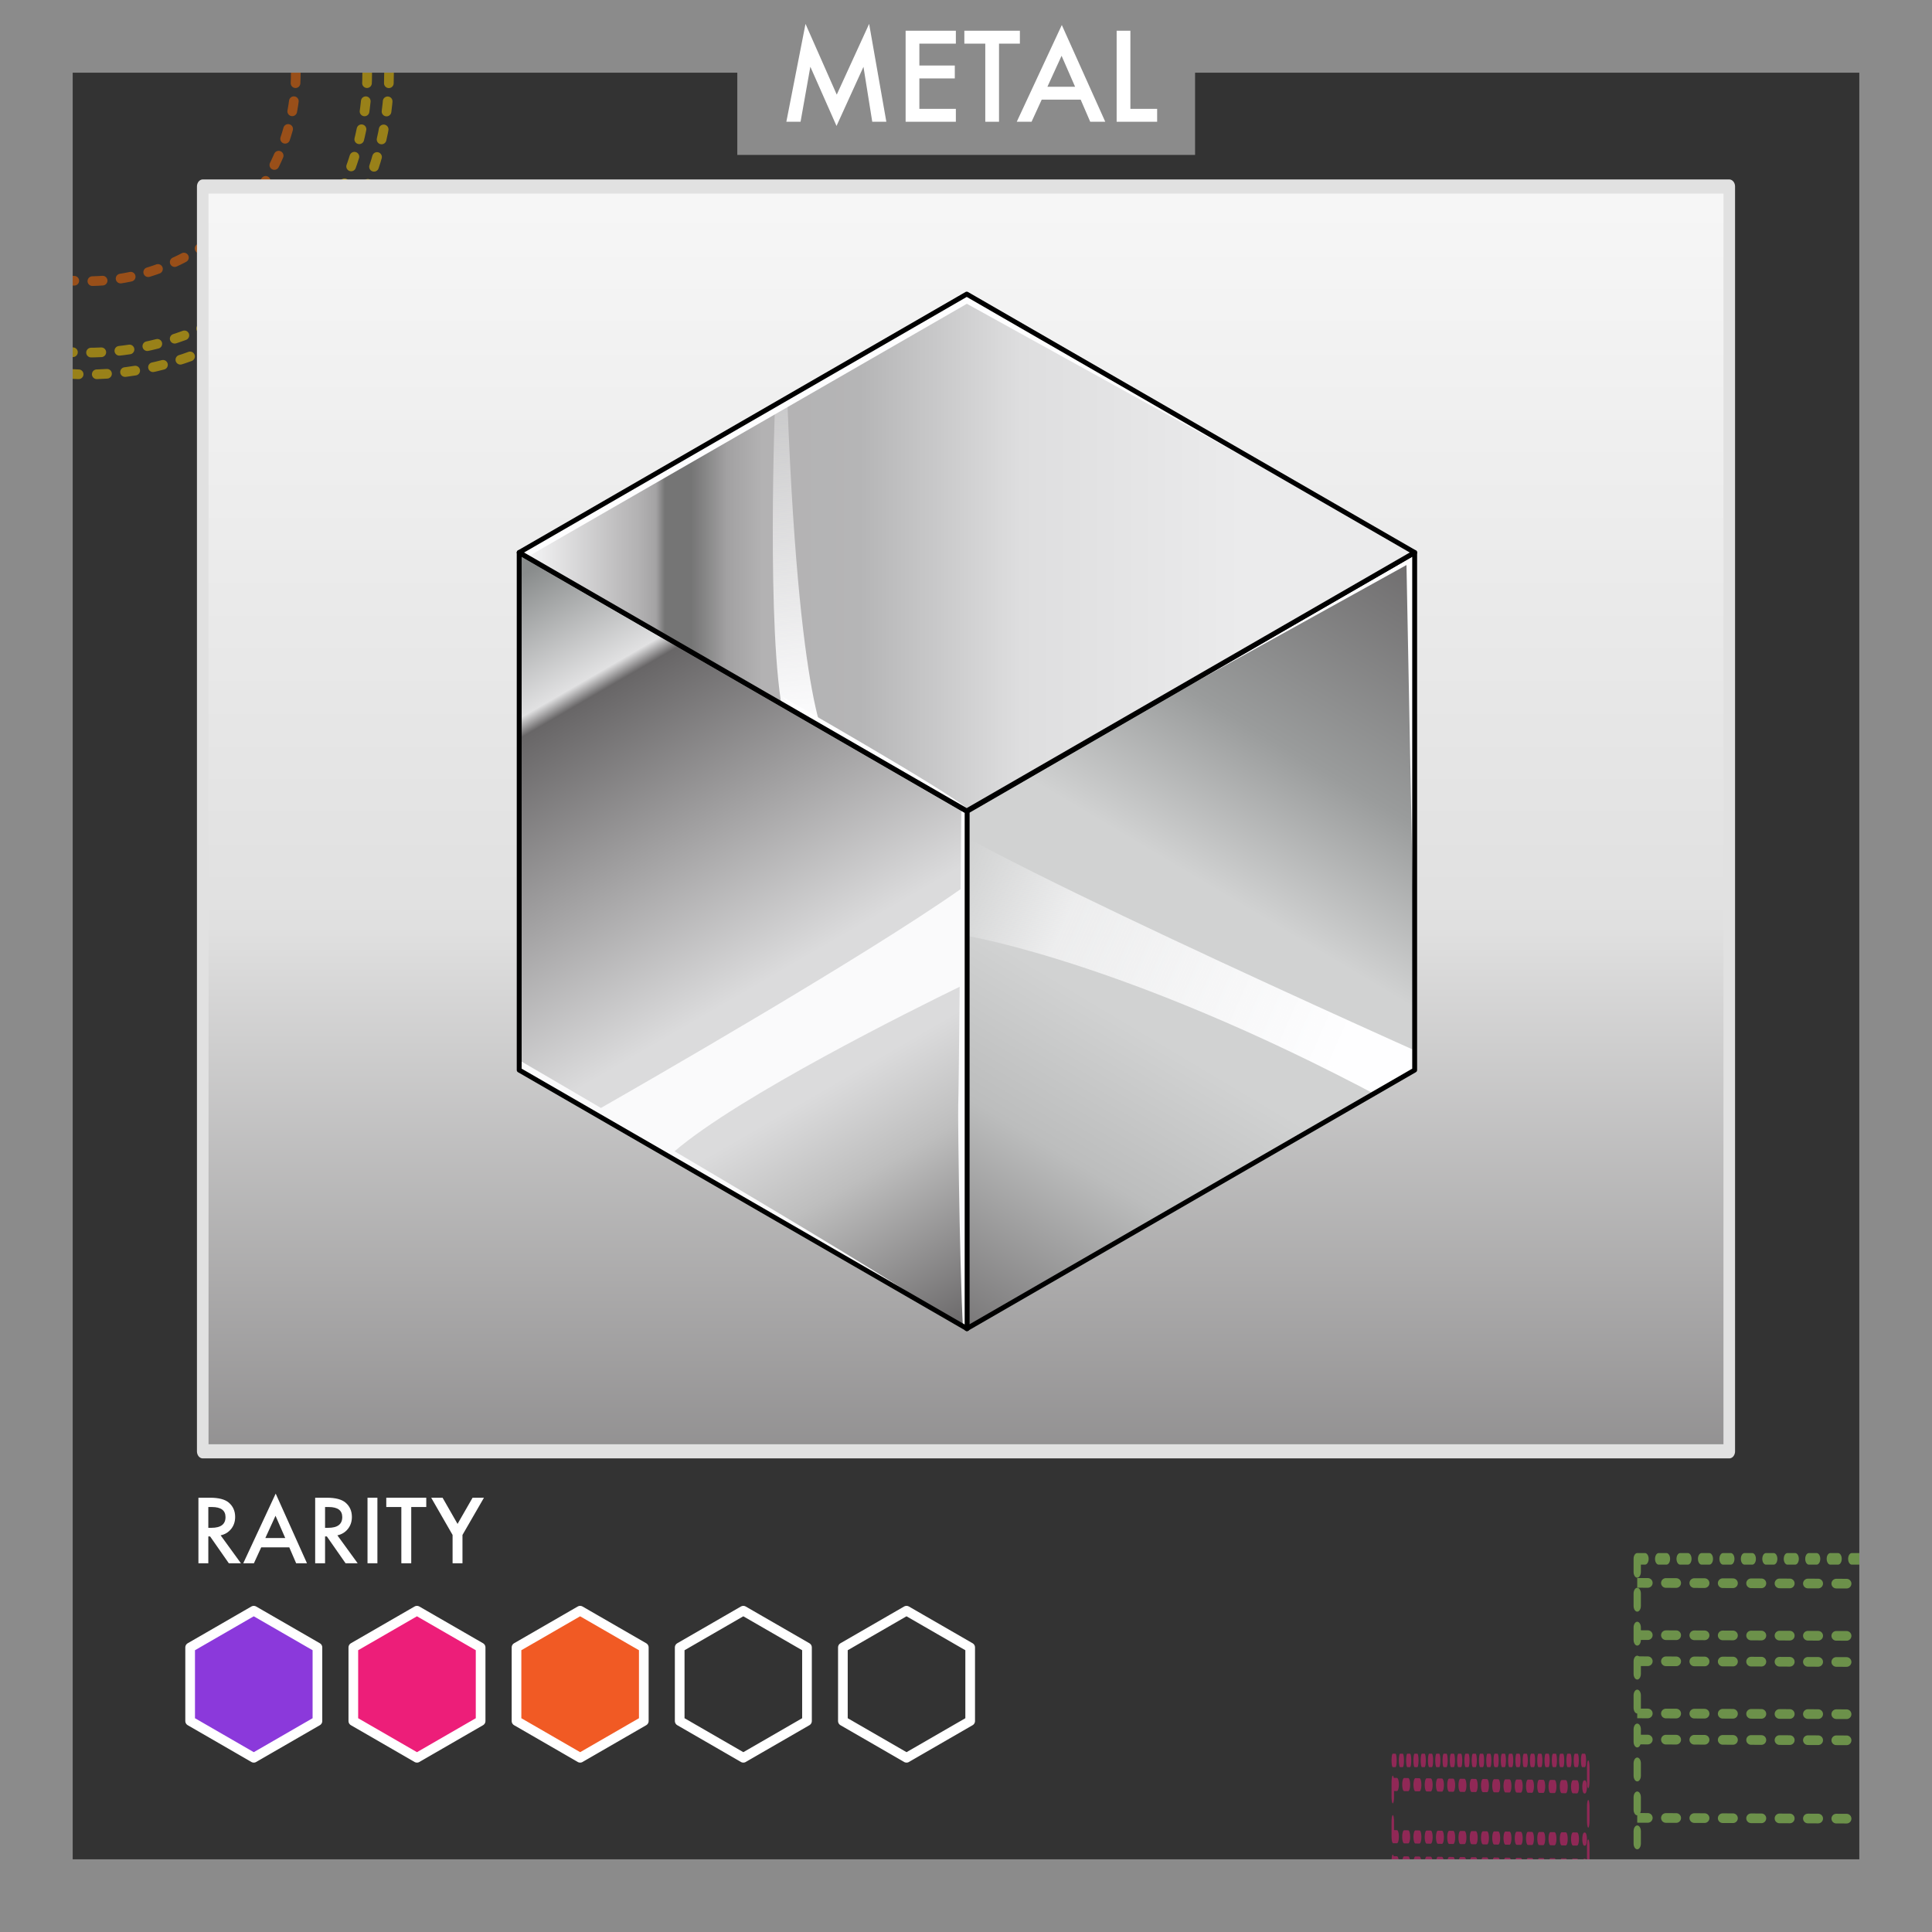 <?xml version="1.0" encoding="UTF-8" standalone="no"?>
<!DOCTYPE svg PUBLIC "-//W3C//DTD SVG 1.1//EN" "http://www.w3.org/Graphics/SVG/1.1/DTD/svg11.dtd">
<svg width="100%" height="100%" viewBox="0 0 800 800" version="1.1" xmlns="http://www.w3.org/2000/svg" xmlns:xlink="http://www.w3.org/1999/xlink" xml:space="preserve" xmlns:serif="http://www.serif.com/" style="fill-rule:evenodd;clip-rule:evenodd;stroke-linecap:round;stroke-linejoin:round;stroke-miterlimit:1.5;">
    <g id="metal-card" serif:id="metal card">
        <rect id="bg" x="-48.418" y="-9.957" width="931.967" height="871.066" style="fill:rgb(51,51,51);"/>
        <g id="rectangles" transform="matrix(1,0,0,1,20.728,64.134)">
            <g opacity="0.5">
                <g transform="matrix(0.661,0,0,1.046,351.522,-81.058)">
                    <rect x="462.47" y="633.282" width="419.335" height="322.449" style="fill:none;"/>
                    <clipPath id="_clip1">
                        <rect x="462.47" y="633.282" width="419.335" height="322.449"/>
                    </clipPath>
                    <g clip-path="url(#_clip1)">
                        <g transform="matrix(1.514,0,0,0.956,-452.99,37.369)">
                            <path d="M604.78,633.282L877.032,634.306" style="fill:none;stroke:rgb(166,240,98);stroke-width:4px;stroke-dasharray:4.25,7.5,0,0;"/>
                        </g>
                        <g transform="matrix(1.514,0,0,0.956,-452.99,58.042)">
                            <path d="M604.78,633.282L877.032,634.306" style="fill:none;stroke:rgb(166,240,98);stroke-width:4px;stroke-dasharray:4.25,7.5,0,0;"/>
                        </g>
                        <g transform="matrix(1.514,0,0,0.956,-452.99,68.379)">
                            <path d="M604.78,633.282L877.032,634.306" style="fill:none;stroke:rgb(166,240,98);stroke-width:4px;stroke-dasharray:4.25,7.5,0,0;"/>
                        </g>
                        <g transform="matrix(1.514,0,0,0.956,-452.99,89.052)">
                            <path d="M604.78,633.282L877.032,634.306" style="fill:none;stroke:rgb(166,240,98);stroke-width:4px;stroke-dasharray:4.25,7.5,0,0;"/>
                        </g>
                        <g transform="matrix(1.514,0,0,0.956,-452.99,99.389)">
                            <path d="M604.78,633.282L877.032,634.306" style="fill:none;stroke:rgb(166,240,98);stroke-width:4px;stroke-dasharray:4.25,7.5,0,0;"/>
                        </g>
                        <g transform="matrix(1.514,0,0,0.956,-452.99,130.399)">
                            <path d="M604.78,633.282L877.032,634.306" style="fill:none;stroke:rgb(166,240,98);stroke-width:4px;stroke-dasharray:4.25,7.5,0,0;"/>
                        </g>
                        <g transform="matrix(1.514,0,0,0.956,-452.99,151.072)">
                            <path d="M604.78,633.282L877.032,634.306" style="fill:none;stroke:rgb(166,240,98);stroke-width:4px;stroke-dasharray:4.25,7.5,0,0;"/>
                        </g>
                        <g transform="matrix(1.514,0,0,0.956,-452.99,171.745)">
                            <path d="M604.78,633.282L877.032,634.306" style="fill:none;stroke:rgb(166,240,98);stroke-width:4px;stroke-dasharray:4.25,7.5,0,0;"/>
                        </g>
                    </g>
                    <rect x="462.47" y="633.282" width="419.335" height="322.449" style="fill:none;stroke:rgb(166,240,98);stroke-width:4.57px;stroke-dasharray:4.86,8.58,0,0;"/>
                </g>
                <g transform="matrix(0.193,0,0,1.046,466.744,2.406)">
                    <rect x="462.47" y="633.282" width="419.335" height="322.449" style="fill:none;"/>
                    <clipPath id="_clip2">
                        <rect x="462.47" y="633.282" width="419.335" height="322.449"/>
                    </clipPath>
                    <g clip-path="url(#_clip2)">
                        <g transform="matrix(1.514,0,0,0.956,-452.99,37.369)">
                            <path d="M604.78,633.282L877.032,634.306" style="fill:none;stroke:rgb(237,30,121);stroke-width:5.43px;stroke-dasharray:5.77,10.18,0,0;"/>
                        </g>
                        <g transform="matrix(1.514,0,0,0.956,-452.99,58.042)">
                            <path d="M604.78,633.282L877.032,634.306" style="fill:none;stroke:rgb(237,30,121);stroke-width:5.43px;stroke-dasharray:5.77,10.18,0,0;"/>
                        </g>
                        <g transform="matrix(1.514,0,0,0.956,-452.99,68.379)">
                            <path d="M604.78,633.282L877.032,634.306" style="fill:none;stroke:rgb(237,30,121);stroke-width:5.43px;stroke-dasharray:5.77,10.18,0,0;"/>
                        </g>
                        <g transform="matrix(1.514,0,0,0.956,-452.99,89.052)">
                            <path d="M604.78,633.282L877.032,634.306" style="fill:none;stroke:rgb(237,30,121);stroke-width:5.43px;stroke-dasharray:5.77,10.18,0,0;"/>
                        </g>
                    </g>
                    <rect x="462.47" y="633.282" width="419.335" height="322.449" style="fill:none;stroke:rgb(237,30,121);stroke-width:5.32px;stroke-dasharray:5.65,9.98,0,0;"/>
                </g>
            </g>
        </g>
        <g id="circles" opacity="0.5">
            <g transform="matrix(1,0,0,1,-118.853,-94.591)">
                <circle cx="155.124" cy="124.814" r="124.814" style="fill:none;stroke:rgb(255,207,0);stroke-width:4px;stroke-dasharray:4.25,7.5,0,0;"/>
            </g>
            <g transform="matrix(0.928,0,0,0.928,-107.734,-85.644)">
                <circle cx="155.124" cy="124.814" r="124.814" style="fill:none;stroke:rgb(255,207,0);stroke-width:4.31px;stroke-dasharray:4.58,8.08,0,0;"/>
            </g>
            <g transform="matrix(0.691,0,0,0.691,-70.962,-56.057)">
                <circle cx="155.124" cy="124.814" r="124.814" style="fill:none;stroke:rgb(255,108,0);stroke-width:5.79px;stroke-dasharray:6.15,10.85,0,0;"/>
            </g>
        </g>
        <g id="rarity-bars" serif:id="rarity bars">
            <g id="rarity-bars-fill" serif:id="rarity bars fill">
                <g transform="matrix(0.115,0,0,0.115,59.076,653.445)">
                    <path d="M400,117.517L629.266,249.774L629.266,514.685L400.192,646.941L400.192,647.052L400.096,646.997L400,647.052L400,646.941L170.925,514.685L170.925,249.774L400,117.517Z" style="fill:rgb(139,57,219);"/>
                </g>
                <g transform="matrix(0.115,0,0,0.115,126.648,653.445)">
                    <path d="M400,117.517L629.266,249.774L629.266,514.685L400.192,646.941L400.192,647.052L400.096,646.997L400,647.052L400,646.941L170.925,514.685L170.925,249.774L400,117.517Z" style="fill:rgb(237,30,121);"/>
                </g>
                <g transform="matrix(0.115,0,0,0.115,194.22,653.445)">
                    <path d="M400,117.517L629.266,249.774L629.266,514.685L400.192,646.941L400.192,647.052L400.096,646.997L400,647.052L400,646.941L170.925,514.685L170.925,249.774L400,117.517Z" style="fill:rgb(241,90,36);"/>
                </g>
            </g>
            <g id="rarity-bars-stroke" serif:id="rarity bars stroke">
                <g transform="matrix(0.115,0,0,0.115,59.076,653.445)">
                    <path d="M400,117.517L629.266,249.774L629.266,514.685L400.192,646.941L400.192,647.052L400.096,646.997L400,647.052L400,646.941L170.925,514.685L170.925,249.774L400,117.517Z" style="fill:none;stroke:white;stroke-width:34.83px;"/>
                </g>
                <g transform="matrix(0.115,0,0,0.115,126.648,653.445)">
                    <path d="M400,117.517L629.266,249.774L629.266,514.685L400.192,646.941L400.192,647.052L400.096,646.997L400,647.052L400,646.941L170.925,514.685L170.925,249.774L400,117.517Z" style="fill:none;stroke:white;stroke-width:34.83px;"/>
                </g>
                <g transform="matrix(0.115,0,0,0.115,194.22,653.445)">
                    <path d="M400,117.517L629.266,249.774L629.266,514.685L400.192,646.941L400.192,647.052L400.096,646.997L400,647.052L400,646.941L170.925,514.685L170.925,249.774L400,117.517Z" style="fill:none;stroke:white;stroke-width:34.83px;"/>
                </g>
                <g transform="matrix(0.115,0,0,0.115,261.792,653.445)">
                    <path d="M400,117.517L629.266,249.774L629.266,514.685L400.192,646.941L400.192,647.052L400.096,646.997L400,647.052L400,646.941L170.925,514.685L170.925,249.774L400,117.517Z" style="fill:none;stroke:white;stroke-width:34.83px;"/>
                </g>
                <g transform="matrix(0.115,0,0,0.115,329.364,653.445)">
                    <path d="M400,117.517L629.266,249.774L629.266,514.685L400.192,646.941L400.192,647.052L400.096,646.997L400,647.052L400,646.941L170.925,514.685L170.925,249.774L400,117.517Z" style="fill:none;stroke:white;stroke-width:34.83px;"/>
                </g>
            </g>
        </g>
        <g transform="matrix(0.72,0,0,0.72,23.134,330.63)">
            <path d="M94.756,423.775L106.426,439.84L99.468,439.84L88.702,424.41L87.676,424.41L87.676,439.84L81.988,439.84L81.988,402.144L88.653,402.144C93.633,402.144 97.23,403.08 99.444,404.952C101.885,407.035 103.106,409.786 103.106,413.204C103.106,415.873 102.341,418.168 100.811,420.089C99.281,422.009 97.263,423.238 94.756,423.775ZM87.676,419.454L89.483,419.454C94.87,419.454 97.564,417.395 97.564,413.277C97.564,409.42 94.944,407.491 89.703,407.491L87.676,407.491L87.676,419.454Z" style="fill:white;fill-rule:nonzero;"/>
            <path d="M134.234,430.684L118.096,430.684L113.897,439.84L107.769,439.84L126.421,399.776L144.415,439.84L138.189,439.84L134.234,430.684ZM131.915,425.338L126.324,412.52L120.464,425.338L131.915,425.338Z" style="fill:white;fill-rule:nonzero;"/>
            <path d="M161.895,423.775L173.565,439.84L166.607,439.84L155.84,424.41L154.815,424.41L154.815,439.84L149.127,439.84L149.127,402.144L155.792,402.144C160.772,402.144 164.369,403.08 166.583,404.952C169.024,407.035 170.245,409.786 170.245,413.204C170.245,415.873 169.48,418.168 167.95,420.089C166.42,422.009 164.402,423.238 161.895,423.775ZM154.815,419.454L156.622,419.454C162.009,419.454 164.703,417.395 164.703,413.277C164.703,409.42 162.082,407.491 156.841,407.491L154.815,407.491L154.815,419.454Z" style="fill:white;fill-rule:nonzero;"/>
            <rect x="179.229" y="402.144" width="5.688" height="37.695" style="fill:white;fill-rule:nonzero;"/>
            <path d="M204.376,407.491L204.376,439.84L198.687,439.84L198.687,407.491L190.02,407.491L190.02,402.144L213.018,402.144L213.018,407.491L204.376,407.491Z" style="fill:white;fill-rule:nonzero;"/>
            <path d="M228.155,423.555L215.85,402.144L222.393,402.144L231.011,417.208L239.654,402.144L246.197,402.144L233.843,423.555L233.843,439.84L228.155,439.84L228.155,423.555Z" style="fill:white;fill-rule:nonzero;"/>
        </g>
        <path d="M800,800L800,0L-0,0L0,800L800,800ZM769.901,30.099L769.901,769.901C643.519,769.901 156.481,769.901 30.099,769.901C30.099,769.901 30.099,30.099 30.099,30.099L769.901,30.099Z" style="fill:rgb(139,139,139);"/>
        <g transform="matrix(0.69,0,0,0.831,125.426,3.55271e-15)">
            <rect x="260.695" y="0" width="274.711" height="77.196" style="fill:rgb(139,139,139);"/>
        </g>
        <g id="guide" transform="matrix(1,0,0,1.221,1.757,-39.452)">
            <rect x="82.193" y="95.569" width="632.101" height="428.927" style="fill:url(#_Linear3);stroke:rgb(225,225,225);stroke-width:4.8px;"/>
        </g>
        <g id="metal" transform="matrix(0.809,0,0,0.809,76.708,26.713)">
            <path id="right" d="M400,647.052L400,382.318L629.266,249.774L629.266,514.685L400,647.052Z" style="fill:url(#_Linear4);"/>
            <clipPath id="_clip5">
                <path id="right1" serif:id="right" d="M400,647.052L400,382.318L629.266,249.774L629.266,514.685L400,647.052Z"/>
            </clipPath>
            <g clip-path="url(#_clip5)">
                <g>
                    <g style="filter:url(#_Effect6);">
                        <path d="M400.329,446.06C400.329,446.06 487.675,460.378 625.723,536.1C763.772,611.821 659.142,517.979 659.142,517.979C659.142,517.979 408.936,407.03 376.508,381.318C344.081,355.607 400.329,446.06 400.329,446.06Z" style="fill:url(#_Linear7);"/>
                    </g>
                </g>
                <path d="M422.323,368.553L625.073,256.184L628.819,450.403L639.991,236.294L422.323,368.553Z" style="fill:rgb(254,254,255);"/>
            </g>
            <path id="right2" serif:id="right" d="M400,647.052L400,382.318L629.266,249.774L629.266,514.685L400,647.052Z" style="fill:none;stroke:black;stroke-width:2.5px;"/>
            <g id="left" transform="matrix(-1,0,0,1,800.192,0)">
                <path d="M400,647.052L400,382.318L629.266,249.774L629.266,514.685L400,647.052Z" style="fill:url(#_Linear8);"/>
                <clipPath id="_clip9">
                    <path d="M400,647.052L400,382.318L629.266,249.774L629.266,514.685L400,647.052Z"/>
                </clipPath>
                <g clip-path="url(#_clip9)">
                    <g>
                        <g transform="matrix(-1,0,0,1,800.192,0)">
                            <g style="filter:url(#_Effect10);">
                                <path d="M396.86,422.076C397.096,396.455 397.269,376.522 397.269,376.522L409.551,376.563L409.183,413.957C449.281,391.397 423.123,455.705 423.123,455.705L408.68,465.008L407.288,606.377C407.288,606.377 400.86,661.585 398.84,654.535C396.821,647.486 395.326,535.622 395.633,532.591C395.761,531.321 396.069,503.703 396.384,472.04C373.191,483.342 283.611,527.808 250.451,556.244C307.963,590.18 377.274,631.641 385.879,639.355C395.769,648.221 303.603,600.228 239.696,566.519C223.765,580.112 215.77,565.166 211.996,551.871C193.482,542.057 181.228,535.514 181.228,535.514L161.723,514.693L171.507,509.97C171.507,509.97 188.414,519.802 212.759,534.076C234.821,521.475 347.103,457.016 396.86,422.076Z" style="fill:rgb(250,250,251);"/>
                            </g>
                        </g>
                    </g>
                </g>
                <path d="M400,647.052L400,382.318L629.266,249.774L629.266,514.685L400,647.052Z" style="fill:none;stroke:black;stroke-width:2.5px;"/>
            </g>
            <path id="top" d="M170.925,249.774L400,117.517L629.266,249.774L400,382.03L170.925,249.774Z" style="fill:url(#_Linear11);"/>
            <clipPath id="_clip12">
                <path id="top1" serif:id="top" d="M170.925,249.774L400,117.517L629.266,249.774L400,382.03L170.925,249.774Z"/>
            </clipPath>
            <g clip-path="url(#_clip12)">
                <g>
                    <g style="filter:url(#_Effect13);">
                        <path d="M301.969,170.953C301.969,170.953 297.208,292.135 306.318,333.908C315.428,375.682 329.574,348.983 329.574,348.983C329.574,348.983 313.533,335.616 307.718,159.049C301.903,-17.518 301.969,170.953 301.969,170.953Z" style="fill:url(#_Linear14);"/>
                    </g>
                </g>
                <path d="M305.325,323.474C305.325,323.474 389.059,371.173 400.088,380.715C411.117,390.257 340.279,355.608 340.279,355.608L305.325,323.474ZM173.467,252.987L400.069,122.472L614.572,241.076L392.018,100.97L237.392,196.936L162.502,244.714L173.467,252.987Z" style="fill:rgb(254,254,255);"/>
            </g>
            <path id="top2" serif:id="top" d="M170.925,249.774L400,117.517L629.266,249.774L400,382.03L170.925,249.774Z" style="fill:none;stroke:black;stroke-width:2.5px;"/>
        </g>
        <g transform="matrix(1,0,0,1,49.011,-2.657)">
            <path d="M276.599,53.076L284.533,12.549L297.473,41.846L310.876,12.549L318.005,53.076L312.17,53.076L308.533,30.322L297.375,54.81L286.535,30.298L282.483,53.076L276.599,53.076Z" style="fill:white;fill-rule:nonzero;"/>
            <path d="M346.789,20.727L331.677,20.727L331.677,29.785L346.35,29.785L346.35,35.132L331.677,35.132L331.677,47.729L346.789,47.729L346.789,53.076L325.989,53.076L325.989,15.381L346.789,15.381L346.789,20.727Z" style="fill:white;fill-rule:nonzero;"/>
            <path d="M364.66,20.727L364.66,53.076L358.972,53.076L358.972,20.727L350.305,20.727L350.305,15.381L373.303,15.381L373.303,20.727L364.66,20.727Z" style="fill:white;fill-rule:nonzero;"/>
            <path d="M398.474,43.921L382.336,43.921L378.137,53.076L372.009,53.076L390.661,13.013L408.655,53.076L402.429,53.076L398.474,43.921ZM396.155,38.574L390.564,25.757L384.704,38.574L396.155,38.574Z" style="fill:white;fill-rule:nonzero;"/>
            <path d="M419.055,15.381L419.055,47.729L430.139,47.729L430.139,53.076L413.366,53.076L413.366,15.381L419.055,15.381Z" style="fill:white;fill-rule:nonzero;"/>
        </g>
    </g>
    <defs>
        <linearGradient id="_Linear3" x1="0" y1="0" x2="1" y2="0" gradientUnits="userSpaceOnUse" gradientTransform="matrix(3.89688e-14,-610.267,636.408,3.73681e-14,398.243,614.74)"><stop offset="0" style="stop-color:rgb(106,104,105);stop-opacity:1"/><stop offset="0.44" style="stop-color:rgb(224,224,224);stop-opacity:1"/><stop offset="1" style="stop-color:white;stop-opacity:1"/></linearGradient>
        <linearGradient id="_Linear4" x1="0" y1="0" x2="1" y2="0" gradientUnits="userSpaceOnUse" gradientTransform="matrix(239.169,-409.542,409.542,239.169,390.881,661.255)"><stop offset="0" style="stop-color:rgb(110,108,109);stop-opacity:1"/><stop offset="0.25" style="stop-color:rgb(188,189,189);stop-opacity:1"/><stop offset="0.41" style="stop-color:rgb(209,210,210);stop-opacity:1"/><stop offset="0.58" style="stop-color:rgb(209,210,210);stop-opacity:1"/><stop offset="0.75" style="stop-color:rgb(154,156,156);stop-opacity:1"/><stop offset="1" style="stop-color:rgb(110,108,109);stop-opacity:1"/></linearGradient>
        <filter id="_Effect6" filterUnits="userSpaceOnUse" x="362.727" y="373.009" width="338.108" height="196.323">
            <feGaussianBlur in="SourceGraphic" stdDeviation="0.618"/>
        </filter>
        <linearGradient id="_Linear7" x1="0" y1="0" x2="1" y2="0" gradientUnits="userSpaceOnUse" gradientTransform="matrix(-199.262,-87.056,87.056,-199.262,592.695,503.478)"><stop offset="0" style="stop-color:rgb(254,254,255);stop-opacity:1"/><stop offset="0.72" style="stop-color:rgb(254,254,255);stop-opacity:0.616"/><stop offset="1" style="stop-color:rgb(254,254,255);stop-opacity:0"/></linearGradient>
        <linearGradient id="_Linear8" x1="0" y1="0" x2="1" y2="0" gradientUnits="userSpaceOnUse" gradientTransform="matrix(222.558,-389.857,-389.857,-222.558,401.569,648.777)"><stop offset="0" style="stop-color:rgb(104,102,103);stop-opacity:1"/><stop offset="0.21" style="stop-color:rgb(190,190,190);stop-opacity:1"/><stop offset="0.32" style="stop-color:rgb(219,219,220);stop-opacity:1"/><stop offset="0.46" style="stop-color:rgb(219,219,220);stop-opacity:1"/><stop offset="0.84" style="stop-color:rgb(104,102,103);stop-opacity:1"/><stop offset="0.86" style="stop-color:rgb(225,225,226);stop-opacity:1"/><stop offset="1" style="stop-color:rgb(137,140,140);stop-opacity:1"/></linearGradient>
        <filter id="_Effect10" filterUnits="userSpaceOnUse" x="160.24" y="375.038" width="272.75" height="281.603">
            <feGaussianBlur in="SourceGraphic" stdDeviation="0.247"/>
        </filter>
        <linearGradient id="_Linear11" x1="0" y1="0" x2="1" y2="0" gradientUnits="userSpaceOnUse" gradientTransform="matrix(458.341,0,0,458.341,170.925,249.774)"><stop offset="0" style="stop-color:rgb(248,248,249);stop-opacity:1"/><stop offset="0.13" style="stop-color:rgb(179,178,179);stop-opacity:1"/><stop offset="0.15" style="stop-color:rgb(164,163,164);stop-opacity:1"/><stop offset="0.16" style="stop-color:rgb(117,117,117);stop-opacity:1"/><stop offset="0.19" style="stop-color:rgb(117,117,117);stop-opacity:1"/><stop offset="0.23" style="stop-color:rgb(162,161,162);stop-opacity:1"/><stop offset="0.27" style="stop-color:rgb(179,178,179);stop-opacity:1"/><stop offset="0.38" style="stop-color:rgb(181,181,182);stop-opacity:1"/><stop offset="0.56" style="stop-color:rgb(222,222,223);stop-opacity:1"/><stop offset="0.81" style="stop-color:rgb(235,235,236);stop-opacity:1"/><stop offset="1" style="stop-color:rgb(235,235,236);stop-opacity:1"/></linearGradient>
        <filter id="_Effect13" filterUnits="userSpaceOnUse" x="285.888" y="68.709" width="58.522" height="303.516">
            <feGaussianBlur in="SourceGraphic" stdDeviation="2.473"/>
        </filter>
        <linearGradient id="_Linear14" x1="0" y1="0" x2="1" y2="0" gradientUnits="userSpaceOnUse" gradientTransform="matrix(-15.427,-175.03,175.03,-15.427,318.34,342.105)"><stop offset="0" style="stop-color:rgb(254,254,255);stop-opacity:1"/><stop offset="1" style="stop-color:rgb(254,254,255);stop-opacity:0.275"/></linearGradient>
    </defs>
</svg>
